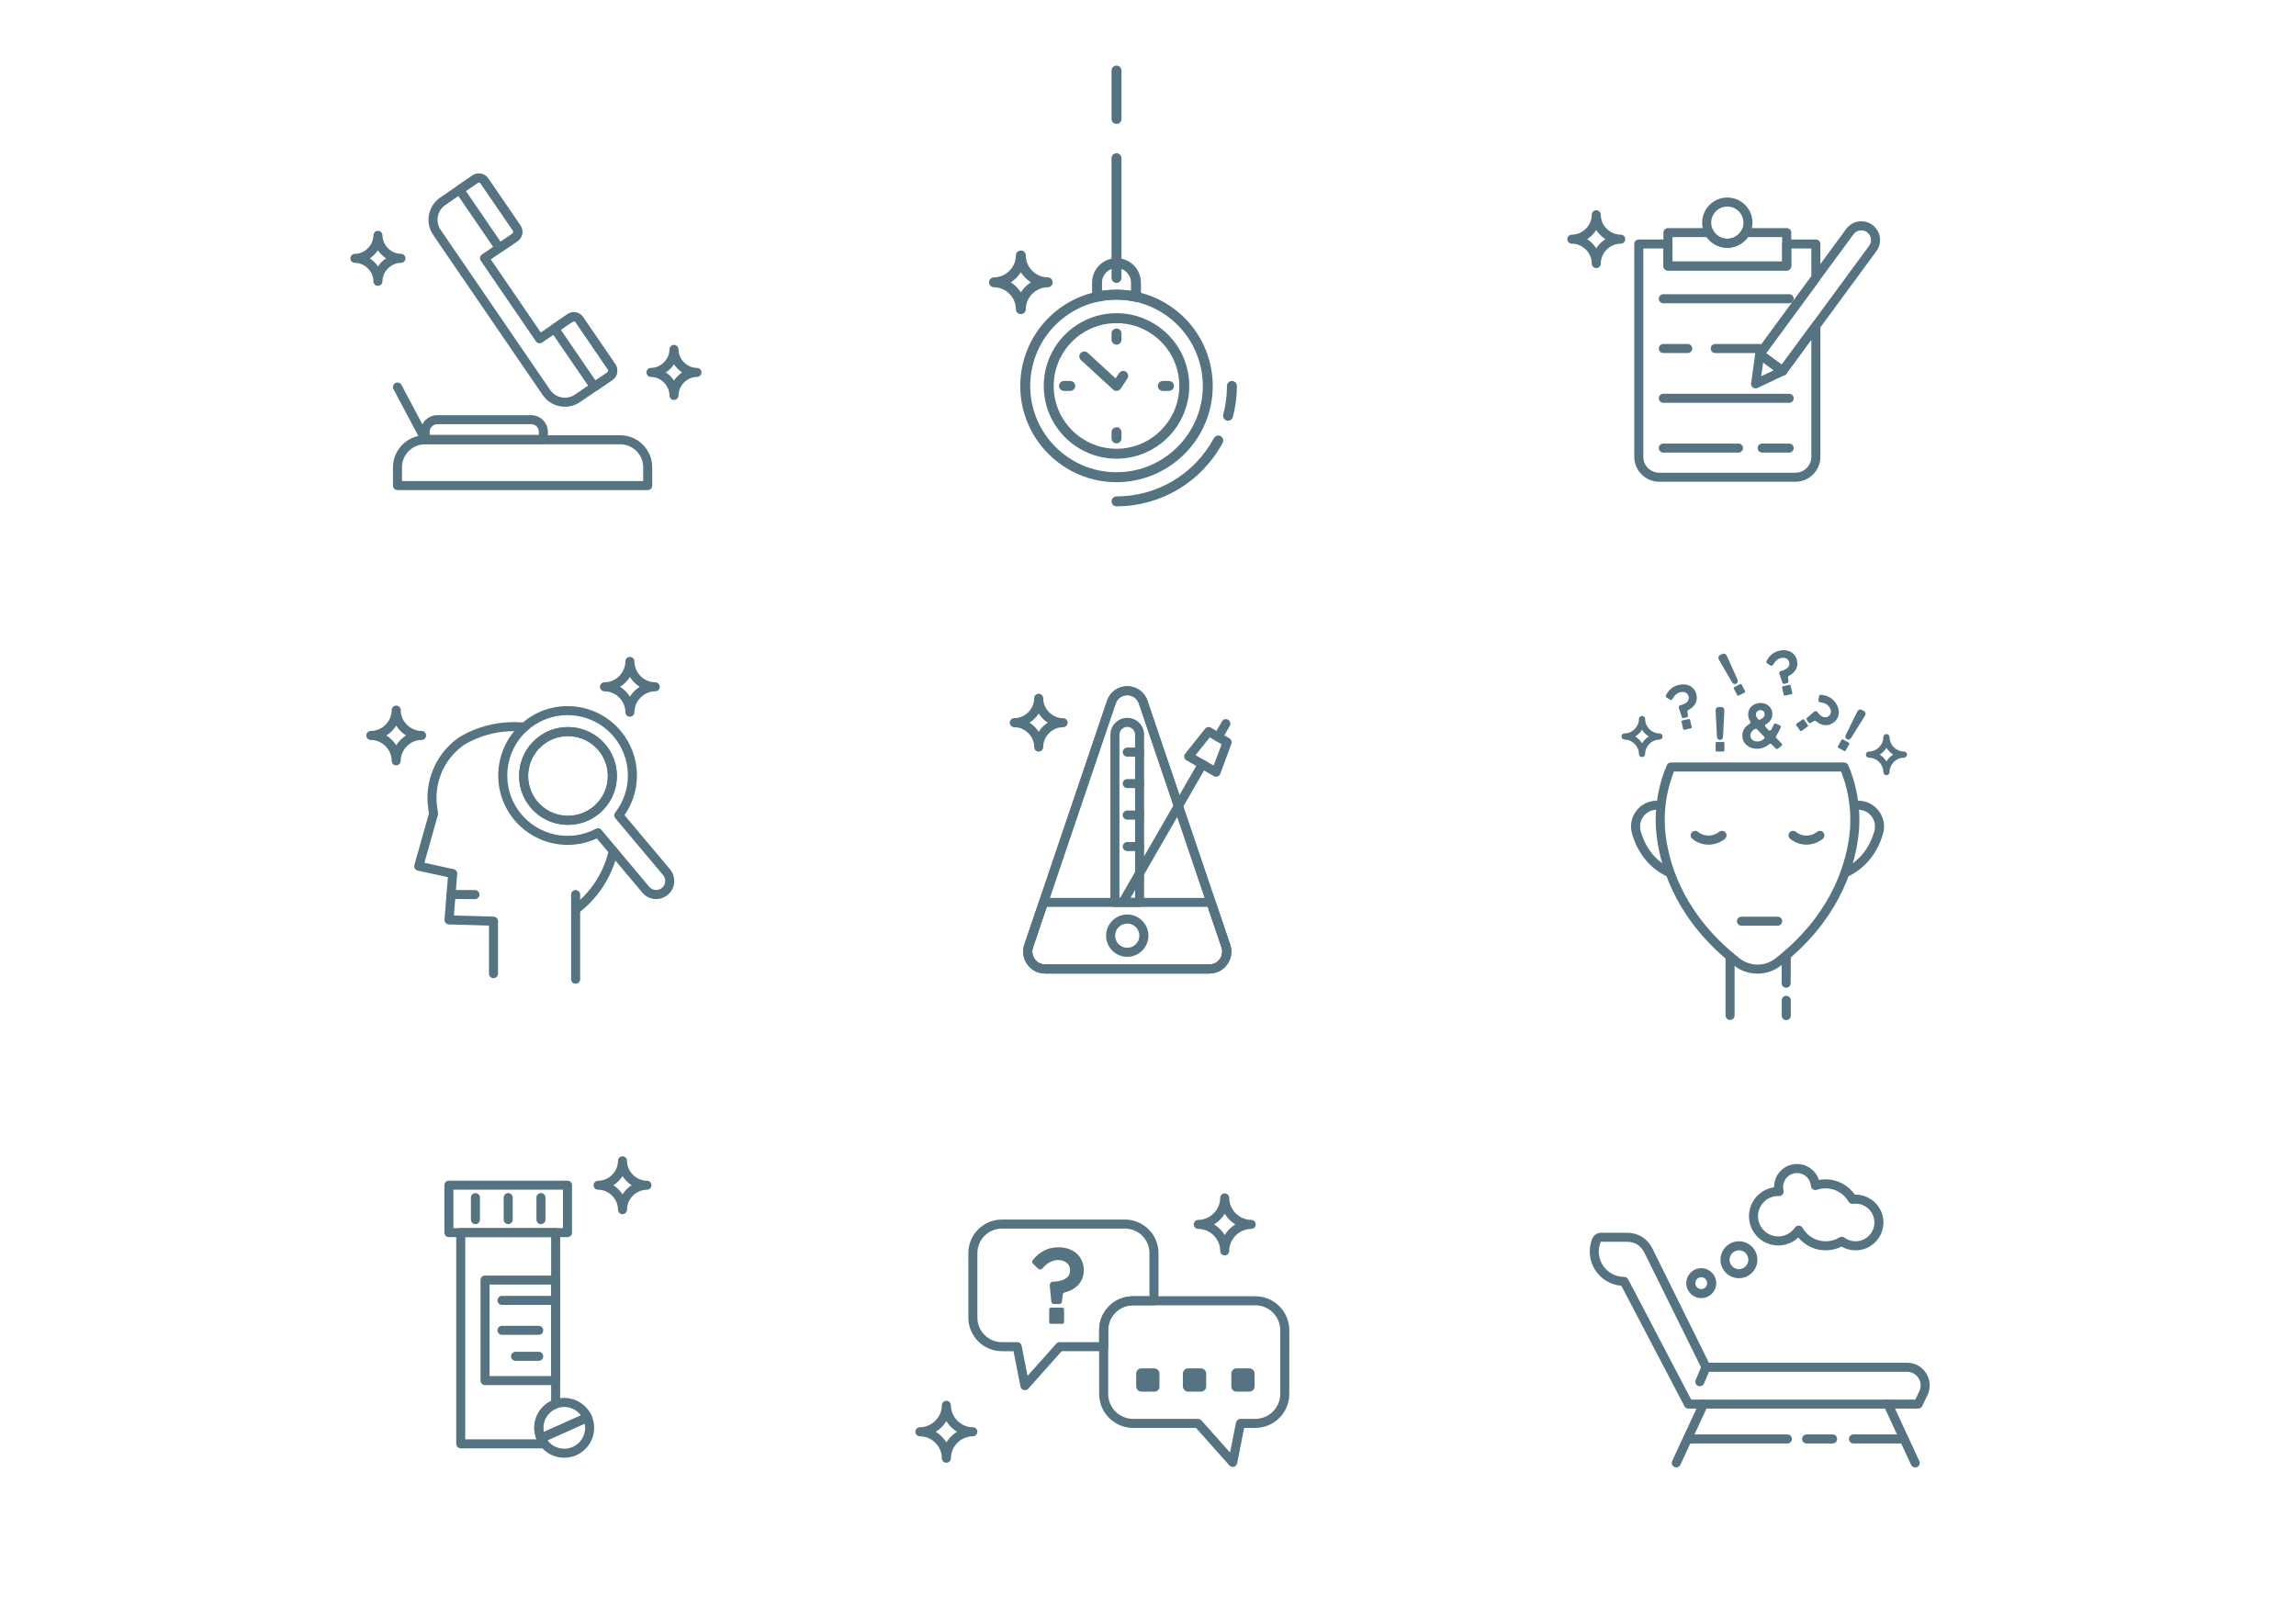 <?xml version="1.0" encoding="utf-8"?>
<!-- Generator: Adobe Illustrator 21.0.0, SVG Export Plug-In . SVG Version: 6.00 Build 0)  -->
<svg version="1.1" xmlns="http://www.w3.org/2000/svg" xmlns:xlink="http://www.w3.org/1999/xlink" x="0px" y="0px" width="1400px"
	 height="980px" viewBox="0 0 1400 980" style="enable-background:new 0 0 1400 980;" xml:space="preserve">
<style type="text/css">
	.st0{fill:#FFFFFF;}
	.st1{fill:#557380;}
</style>
<g id="Layer_2">
	<rect class="st0" width="1400" height="980"/>
</g>
<g id="Layer_1">
	<g>
		<g>
			<path class="st1" d="M300.904,596.516c-1.522,0-2.755-1.234-2.755-2.755V564.429l-24.438-0.68
				c-0.755-0.021-1.469-0.351-1.974-0.914c-0.505-0.562-0.756-1.307-0.696-2.061l2.067-25.848l-18.363-4.006
				c-0.742-0.162-1.385-0.623-1.776-1.275c-0.391-0.651-0.495-1.435-0.289-2.166l8.88-31.44l-0.411-2.737
				c-2.493-16.705,4.383-33.204,17.944-43.06c0.811-0.585,1.381-0.965,1.857-1.236
				c9.433-5.443,20.209-8.43,31.152-8.631c2.632-0.049,5.292,0.063,7.903,0.335
				c1.514,0.157,2.613,1.512,2.456,3.026c-0.157,1.514-1.513,2.613-3.026,2.456
				c-2.388-0.248-4.821-0.35-7.23-0.306c-10.014,0.184-19.873,2.916-28.513,7.901
				c-0.302,0.172-0.745,0.471-1.366,0.919c-11.886,8.638-17.915,23.117-15.726,37.781l0.499,3.321
				c0.058,0.387,0.033,0.782-0.073,1.158l-8.246,29.194l17.854,3.895c1.347,0.294,2.269,1.538,2.159,2.912
				l-2.028,25.353l24.215,0.674c1.491,0.042,2.679,1.262,2.679,2.754v32.011
				C303.66,595.282,302.426,596.516,300.904,596.516z"/>
			<path class="st1" d="M351.038,557.409c-0.829,0-1.649-0.372-2.191-1.082c-0.924-1.209-0.693-2.938,0.516-3.862
				c11.076-8.467,18.854-20.575,21.9-34.093c0.335-1.484,1.809-2.415,3.294-2.082
				c1.484,0.335,2.417,1.809,2.082,3.294c-3.33,14.776-11.828,28.008-23.929,37.259
				C352.21,557.225,351.621,557.409,351.038,557.409z"/>
			<path class="st1" d="M289.605,548.309c-0.005,0-0.01,0-0.016,0l-14.575-0.081c-1.522-0.008-2.748-1.249-2.74-2.771
				c0.009-1.516,1.241-2.74,2.755-2.74c0.005,0,0.01,0,0.016,0l14.575,0.081
				c1.522,0.008,2.748,1.249,2.74,2.771C292.352,547.086,291.12,548.309,289.605,548.309z"/>
			<path class="st1" d="M350.99,599.903c-1.522,0-2.755-1.234-2.755-2.755v-51.594c0-1.522,1.234-2.755,2.755-2.755
				c1.522,0,2.755,1.234,2.755,2.755v51.594C353.746,598.67,352.512,599.903,350.99,599.903z"/>
			<path class="st1" d="M400.116,548.269c-0.324,0-0.649-0.014-0.976-0.042c-2.938-0.256-5.601-1.641-7.497-3.901
				l-27.749-33.032c-5.706,2.658-11.776,3.943-17.787,3.943c-12.624,0.001-25.002-5.664-33.278-16.177
				c-13.77-17.487-11.55-42.815,5.054-57.662c0.391-0.352,0.817-0.72,1.258-1.085
				c8.656-7.153,19.581-10.534,30.767-9.518c11.191,1.016,21.335,6.315,28.563,14.921
				c6.267,7.459,9.785,16.923,9.907,26.648c0.111,8.835-2.567,17.53-7.576,24.727l27.748,33.035
				c1.669,1.986,2.588,4.507,2.588,7.097c0,3.274-1.436,6.357-3.939,8.458
				C405.191,547.367,402.707,548.269,400.116,548.269z M364.608,505.105c0.793,0,1.573,0.342,2.111,0.983
				l29.146,34.694c0.95,1.133,2.283,1.826,3.753,1.954c1.472,0.131,2.905-0.325,4.037-1.276
				c1.253-1.052,1.972-2.596,1.972-4.238c0-1.296-0.461-2.557-1.297-3.552c-0-0-0-0.001-0-0.001
				l-29.142-34.694c-0.836-0.996-0.863-2.441-0.063-3.466c5.098-6.539,7.847-14.734,7.743-23.076
				c-0.106-8.456-3.166-16.685-8.616-23.172c-6.287-7.486-15.109-12.094-24.842-12.978
				c-9.729-0.883-19.23,2.057-26.757,8.277c-0.386,0.319-0.742,0.626-1.088,0.938
				c-14.449,12.919-16.38,34.945-4.406,50.152c11.033,14.015,30.445,18.127,46.157,9.777
				C363.726,505.21,364.169,505.105,364.608,505.105z M346.35,503.011c-8.512,0-16.967-3.614-22.856-10.624
				c-10.572-12.591-8.932-31.436,3.654-42.01c2.655-2.231,5.631-3.962,8.847-5.144
				c11.765-4.347,25.094-0.812,33.164,8.798c7.088,8.441,8.944,20.045,4.843,30.286
				c-1.805,4.517-4.744,8.572-8.497,11.725c-0,0-0,0-0.001,0
				C359.926,500.724,353.12,503.011,346.35,503.011z M346.287,448.905c-2.814,0-5.651,0.488-8.387,1.499
				c-2.619,0.963-5.043,2.373-7.208,4.192c-10.26,8.62-11.597,23.983-2.979,34.247
				c8.619,10.259,23.982,11.595,34.246,2.978l-0.001,0c3.061-2.57,5.455-5.873,6.925-9.552
				c3.345-8.352,1.833-17.813-3.946-24.694C360.235,451.975,353.34,448.905,346.287,448.905z M363.731,493.931h0.004
				H363.731z"/>
			<path class="st1" d="M346.35,503.011c-8.512,0-16.966-3.614-22.856-10.624
				c-10.572-12.591-8.932-31.436,3.654-42.01c2.655-2.231,5.631-3.962,8.847-5.144
				c11.765-4.347,25.094-0.812,33.164,8.798c7.089,8.441,8.944,20.045,4.843,30.286
				c-1.806,4.518-4.745,8.572-8.497,11.725C359.926,500.724,353.119,503.011,346.35,503.011z M346.287,448.905
				c-2.814,0-5.651,0.488-8.387,1.499c-2.619,0.963-5.043,2.373-7.208,4.192
				c-10.26,8.62-11.597,23.983-2.979,34.247c8.619,10.259,23.982,11.595,34.246,2.978
				c3.06-2.57,5.455-5.873,6.925-9.552c0-0.001,0.001-0.001,0.001-0.002c3.344-8.35,1.832-17.811-3.947-24.692
				C360.235,451.975,353.34,448.905,346.287,448.905z"/>
			<g>
				<path class="st1" d="M241.589,466.735c-1.522,0-2.755-1.234-2.755-2.755c0-6.896-5.826-12.723-12.723-12.723
					c-1.522,0-2.755-1.234-2.755-2.755s1.234-2.755,2.755-2.755c6.896,0,12.723-5.826,12.723-12.723
					c0-1.522,1.234-2.755,2.755-2.755c1.522,0,2.755,1.234,2.755,2.755c0,6.896,5.826,12.723,12.723,12.723
					c1.522,0,2.755,1.234,2.755,2.755s-1.234,2.755-2.755,2.755c-6.896,0-12.723,5.826-12.723,12.723
					C244.344,465.501,243.111,466.735,241.589,466.735z M235.599,448.501c2.418,1.512,4.478,3.572,5.99,5.99
					c1.512-2.418,3.572-4.478,5.99-5.99c-2.418-1.512-4.478-3.572-5.99-5.99
					C240.077,444.929,238.017,446.99,235.599,448.501z"/>
			</g>
			<g>
				<path class="st1" d="M384.079,437.069c-1.522,0-2.755-1.234-2.755-2.755c0-6.896-5.826-12.723-12.723-12.723
					c-1.522,0-2.755-1.234-2.755-2.755c0-1.522,1.234-2.755,2.755-2.755c6.896,0,12.723-5.826,12.723-12.723
					c0-1.522,1.234-2.755,2.755-2.755s2.755,1.234,2.755,2.755c0,6.896,5.826,12.723,12.723,12.723
					c1.522,0,2.755,1.234,2.755,2.755c0,1.522-1.234,2.755-2.755,2.755c-6.896,0-12.723,5.826-12.723,12.723
					C386.834,435.835,385.601,437.069,384.079,437.069z M378.089,418.835c2.418,1.512,4.478,3.572,5.99,5.99
					c1.512-2.417,3.572-4.478,5.99-5.99c-2.418-1.512-4.478-3.572-5.99-5.99
					C382.567,415.263,380.507,417.323,378.089,418.835z"/>
			</g>
		</g>
		<g>
			<path class="st1" d="M1089.121,602.374c-0.004,0-0.008,0-0.011,0c-1.522-0.006-2.75-1.245-2.744-2.767l0.066-16.439
				c0.006-1.518,1.239-2.744,2.755-2.744c0.004,0,0.008,0,0.011,0c1.522,0.006,2.75,1.245,2.744,2.767l-0.066,16.439
				C1091.87,601.147,1090.637,602.374,1089.121,602.374z"/>
			<path class="st1" d="M1054.922,621.997c-1.522,0-2.756-1.234-2.756-2.755v-35.949c0-1.522,1.234-2.755,2.756-2.755
				c1.522,0,2.755,1.234,2.755,2.755v35.949C1057.677,620.763,1056.443,621.997,1054.922,621.997z"/>
			<path class="st1" d="M1071.665,593.763c-5.073,0-10.146-1.664-14.379-4.992
				c-33.817-26.584-44.235-57.095-47.02-78.01c-1.815-13.631-0.156-27.799,4.798-40.973
				c0.362-0.963,0.771-1.961,1.286-3.143c0.438-1.005,1.43-1.655,2.526-1.655h105.578
				c1.096,0,2.087,0.649,2.526,1.654c0.511,1.171,0.917,2.163,1.277,3.12c0.005,0.012,0.009,0.024,0.014,0.036
				c4.95,13.163,6.608,27.323,4.795,40.948c-2.783,20.918-13.199,51.434-47.022,78.022
				C1081.812,592.099,1076.738,593.763,1071.665,593.763z M1020.703,470.502c-0.174,0.426-0.332,0.831-0.481,1.227
				c-4.635,12.326-6.189,25.572-4.494,38.306c2.65,19.901,12.602,48.965,44.964,74.404
				c6.46,5.079,15.485,5.079,21.946-0c32.367-25.444,42.317-54.512,44.965-74.416
				c1.693-12.722,0.142-25.952-4.484-38.263c-0.005-0.011-0.009-0.023-0.012-0.031
				c-0.149-0.396-0.307-0.8-0.48-1.226H1020.703z"/>
			<g>
				<path class="st1" d="M1041.822,515.095c-3.492,0-6.984-1.165-9.898-3.496c-1.188-0.951-1.381-2.684-0.43-3.873
					c0.951-1.189,2.685-1.381,3.873-0.43c3.801,3.041,9.11,3.041,12.911,0c1.188-0.95,2.922-0.758,3.873,0.43
					c0.951,1.188,0.758,2.922-0.43,3.873C1048.805,513.929,1045.314,515.095,1041.822,515.095z"/>
				<path class="st1" d="M1101.509,515.095c-3.492,0-6.984-1.165-9.898-3.496c-1.188-0.951-1.381-2.684-0.43-3.873
					c0.951-1.189,2.685-1.381,3.873-0.43c3.801,3.041,9.11,3.041,12.911,0c1.188-0.95,2.922-0.758,3.873,0.43
					c0.95,1.188,0.758,2.922-0.43,3.873C1108.493,513.929,1105.002,515.095,1101.509,515.095z"/>
			</g>
			<path class="st1" d="M1083.93,564.531h-22.076c-1.522,0-2.756-1.234-2.756-2.755s1.234-2.755,2.756-2.755h22.076
				c1.522,0,2.756,1.234,2.756,2.755S1085.452,564.531,1083.93,564.531z"/>
			<g>
				<path class="st1" d="M1018.124,535.018c-0.39,0-0.786-0.083-1.163-0.259
					c-10.759-5.016-18.302-14.131-21.814-26.359c-1.382-4.812-0.45-9.861,2.556-13.852
					c2.994-3.975,7.566-6.254,12.544-6.255l2.339-0c1.522-0,2.755,1.233,2.756,2.755
					c0,1.522-1.233,2.755-2.755,2.756l-2.339,0c-3.232,0-6.199,1.48-8.142,4.059
					c-1.956,2.596-2.561,5.883-1.661,9.016c3.102,10.801,9.443,18.501,18.846,22.885
					c1.379,0.643,1.976,2.283,1.333,3.662C1020.156,534.428,1019.162,535.018,1018.124,535.018z"/>
				<path class="st1" d="M1125.207,535.019c-1.038,0-2.031-0.589-2.499-1.592c-0.643-1.379-0.046-3.019,1.333-3.662
					c9.404-4.384,15.744-12.084,18.846-22.885c0.9-3.133,0.295-6.419-1.661-9.016
					c-1.943-2.579-4.911-4.059-8.143-4.059h-2.339c-1.522,0-2.756-1.234-2.756-2.755s1.234-2.755,2.756-2.755h2.339
					c4.978,0,9.55,2.28,12.544,6.255c3.006,3.991,3.938,9.04,2.556,13.852
					c-3.512,12.227-11.055,21.342-21.814,26.359C1125.993,534.936,1125.597,535.019,1125.207,535.019z"/>
			</g>
			<g>
				<path class="st1" d="M1023.823,417.63c-3.645,0.806-6.193,2.844-8.019,6.413l0,0
					c-0.243,0.476-0.079,1.059,0.378,1.338l2.165,1.321c0.5,0.305,1.153,0.128,1.432-0.387l0-0
					c1.31-2.426,2.842-3.718,4.965-4.188c2.46-0.544,4.433,0.532,4.907,2.679c0.738,3.337-2.887,4.752-5.114,5.299
					l-0.398,0.098l-0.357,0.559c-0.164,0.256-0.204,0.572-0.112,0.862l1.78,5.555
					c0.161,0.503,0.679,0.8,1.194,0.686l1.785-0.395c0.515-0.114,0.859-0.602,0.793-1.126l-0.295-2.342
					c-0.054-0.426,0.164-0.844,0.548-1.035c3.982-1.984,5.819-5.386,4.948-9.328
					C1033.388,418.95,1029.028,416.478,1023.823,417.63z"/>
				<path class="st1" d="M1027.054,445.045l3.999-0.884c0.336-0.074,0.548-0.407,0.474-0.743l-0.985-4.455
					c-0.074-0.336-0.407-0.548-0.743-0.474l-4,0.884c-0.336,0.074-0.548,0.407-0.474,0.743l0.985,4.455
					C1026.385,444.907,1026.717,445.12,1027.054,445.045z"/>
			</g>
			<g>
				<path class="st1" d="M1085.146,396.78c-3.645,0.806-6.193,2.844-8.019,6.413l0,0
					c-0.243,0.476-0.079,1.059,0.378,1.338l2.165,1.321c0.5,0.305,1.153,0.128,1.432-0.387l0-0
					c1.31-2.427,2.842-3.718,4.965-4.188c2.461-0.544,4.433,0.532,4.907,2.679c0.738,3.337-2.887,4.752-5.114,5.299
					l-0.398,0.098l-0.357,0.559c-0.164,0.256-0.204,0.572-0.112,0.862l1.78,5.555
					c0.161,0.503,0.679,0.8,1.194,0.686l1.785-0.395c0.515-0.114,0.859-0.602,0.793-1.126l-0.295-2.342
					c-0.054-0.426,0.164-0.844,0.548-1.035c3.982-1.984,5.819-5.386,4.948-9.328
					C1094.711,398.1,1090.351,395.629,1085.146,396.78z"/>
				<path class="st1" d="M1088.377,424.195l3.999-0.884c0.336-0.074,0.548-0.407,0.474-0.743l-0.985-4.455
					c-0.074-0.336-0.407-0.548-0.743-0.474l-3.999,0.884c-0.336,0.074-0.548,0.407-0.474,0.743l0.985,4.455
					C1087.708,424.058,1088.041,424.27,1088.377,424.195z"/>
			</g>
			<g>
				<path class="st1" d="M1119.277,428.627c-2.156-3.048-5.022-4.607-9.019-4.907l0,0
					c-0.533-0.04-1.007,0.338-1.087,0.867l-0.379,2.508c-0.087,0.579,0.329,1.113,0.911,1.17l0,0
					c2.745,0.267,4.529,1.179,5.785,2.954c1.455,2.057,1.227,4.293-0.568,5.562
					c-2.79,1.974-5.5-0.82-6.867-2.66l-0.244-0.329l-0.653-0.112c-0.3-0.051-0.607,0.033-0.838,0.231
					l-4.432,3.793c-0.401,0.343-0.475,0.936-0.17,1.367l1.056,1.493c0.305,0.431,0.888,0.559,1.345,0.295
					l2.044-1.179c0.372-0.214,0.841-0.176,1.166,0.104c3.372,2.903,7.221,3.277,10.516,0.947
					C1121.766,437.956,1122.355,432.979,1119.277,428.627z"/>
				<path class="st1" d="M1095.256,442.229l2.365,3.344c0.199,0.281,0.588,0.348,0.869,0.149l3.725-2.634
					c0.281-0.199,0.348-0.588,0.149-0.869l-2.365-3.344c-0.199-0.281-0.588-0.348-0.869-0.149l-3.725,2.634
					C1095.124,441.559,1095.057,441.948,1095.256,442.229z"/>
			</g>
			<g>
				<path class="st1" d="M1050.595,449.47l0.816-15.138c0.002-0.033,0.003-0.065,0.003-0.098l0.001-1.237
					c0.001-1.014-0.821-1.835-1.835-1.835h-1.601c-1.013,0-1.835,0.821-1.835,1.835v1.231l0.786,15.238
					c0.05,0.975,0.856,1.74,1.832,1.74l0,0C1049.738,451.206,1050.542,450.444,1050.595,449.47z"/>
				<path class="st1" d="M1046.732,458.306h4.096c0.344,0,0.623-0.279,0.623-0.623V453.12
					c0-0.344-0.279-0.623-0.623-0.623h-4.096c-0.344,0-0.623,0.279-0.623,0.623v4.562
					C1046.108,458.027,1046.387,458.306,1046.732,458.306z"/>
			</g>
			<g>
				<path class="st1" d="M1128.603,450.164l8.066-12.836c0.017-0.028,0.034-0.056,0.05-0.084l0.601-1.081
					c0.493-0.886,0.174-2.003-0.712-2.495l-1.399-0.778c-0.886-0.492-2.003-0.173-2.495,0.713l-0.598,1.076
					l-6.714,13.702c-0.43,0.877-0.097,1.937,0.756,2.411l0,0C1127.011,451.265,1128.085,450.99,1128.603,450.164z"/>
				<path class="st1" d="M1120.935,456.011l3.581,1.99c0.301,0.167,0.68,0.059,0.848-0.242l2.216-3.988
					c0.167-0.301,0.059-0.68-0.242-0.848l-3.581-1.99c-0.301-0.167-0.68-0.059-0.848,0.242l-2.216,3.988
					C1120.526,455.465,1120.634,455.844,1120.935,456.011z"/>
			</g>
			<g>
				<path class="st1" d="M1059.515,414.587l-6.219-13.826c-0.013-0.03-0.028-0.059-0.043-0.088l-0.567-1.099
					c-0.465-0.901-1.571-1.254-2.472-0.789l-1.423,0.734c-0.9,0.465-1.253,1.571-0.789,2.472l0.565,1.094
					l7.689,13.18c0.492,0.844,1.558,1.154,2.426,0.706l0,0C1059.55,416.522,1059.915,415.476,1059.515,414.587z"/>
				<path class="st1" d="M1060.136,424.21l3.64-1.879c0.306-0.158,0.426-0.534,0.268-0.84l-2.093-4.054
					c-0.158-0.306-0.534-0.426-0.84-0.268l-3.64,1.879c-0.306,0.158-0.426,0.534-0.268,0.84l2.093,4.054
					C1059.454,424.248,1059.83,424.368,1060.136,424.21z"/>
			</g>
			<path class="st1" d="M1083.144,450.108c-0.334-0.342-0.386-0.867-0.126-1.267c0.888-1.365,1.771-3.004,2.758-5.106
				l0,0c0.241-0.513,0.018-1.125-0.497-1.363l-2.33-1.076c-0.522-0.241-1.139-0.004-1.367,0.523l-0,0
				c-0.495,1.149-1.012,2.213-1.546,3.185c-0.332,0.604-1.147,0.722-1.629,0.231l-1.869-1.903
				c-0.466-0.474-0.359-1.26,0.215-1.596c2.629-1.538,3.958-3.658,3.958-6.325c0-3.833-3.06-6.723-7.118-6.723
				c-4.436,0-7.655,2.948-7.655,7.01c0,1.646,0.479,2.988,1.28,4.264c0.301,0.48,0.149,1.121-0.34,1.408
				c-3.65,2.143-4.489,4.995-4.489,7.164c0,4.685,3.747,8.086,8.91,8.086c2.774,0,5.242-0.93,7.498-2.833
				c0.41-0.346,1.017-0.321,1.392,0.064l2.534,2.603c0.361,0.371,0.943,0.413,1.354,0.098l2.152-1.649
				c0.486-0.373,0.537-1.087,0.11-1.525L1083.144,450.108z M1073.486,433.062c1.488,0,2.527,1.025,2.527,2.492
				c0,0.906-0.322,2.179-2.816,3.317c-0.42,0.192-0.918,0.062-1.21-0.296c-1.065-1.307-1.28-2.03-1.28-2.877
				C1070.707,434.146,1071.85,433.062,1073.486,433.062z M1071.337,444.744l4.274,4.411
				c0.428,0.442,0.366,1.156-0.122,1.532c-1.292,0.998-2.606,1.487-3.976,1.487c-2.481,0-4.213-1.541-4.213-3.747
				c0-1.562,0.994-2.91,2.832-3.881C1070.531,444.335,1071.024,444.42,1071.337,444.744z"/>
			<g>
				<path class="st1" d="M1001.232,461.682c-1.046,0-1.894-0.848-1.894-1.894c0-4.741-4.006-8.747-8.747-8.747
					c-1.046,0-1.894-0.848-1.894-1.894s0.848-1.894,1.894-1.894c4.742,0,8.747-4.006,8.747-8.747
					c0-1.046,0.848-1.894,1.894-1.894c1.046,0,1.894,0.848,1.894,1.894c0,4.742,4.006,8.747,8.747,8.747
					c1.046,0,1.894,0.848,1.894,1.894s-0.848,1.894-1.894,1.894c-4.742,0-8.747,4.006-8.747,8.747
					C1003.126,460.833,1002.278,461.682,1001.232,461.682z M997.114,449.146c1.663,1.04,3.078,2.455,4.118,4.118
					c1.04-1.663,2.455-3.079,4.118-4.118c-1.663-1.04-3.078-2.455-4.118-4.118
					C1000.192,446.69,998.777,448.106,997.114,449.146z"/>
			</g>
			<g>
				<path class="st1" d="M1150.275,472.72c-1.046,0-1.894-0.848-1.894-1.894c0-4.742-4.006-8.747-8.747-8.747
					c-1.046,0-1.894-0.848-1.894-1.894s0.848-1.894,1.894-1.894c4.742,0,8.747-4.006,8.747-8.747
					c0-1.046,0.848-1.894,1.894-1.894c1.046,0,1.894,0.848,1.894,1.894c0,4.741,4.006,8.747,8.747,8.747
					c1.046,0,1.894,0.848,1.894,1.894s-0.848,1.894-1.894,1.894c-4.742,0-8.747,4.006-8.747,8.747
					C1152.17,471.871,1151.321,472.72,1150.275,472.72z M1146.157,460.184c1.663,1.04,3.078,2.455,4.118,4.118
					c1.04-1.663,2.455-3.079,4.118-4.118c-1.663-1.04-3.078-2.455-4.118-4.118
					C1149.236,457.728,1147.82,459.144,1146.157,460.184z"/>
			</g>
			<path class="st1" d="M1089.191,622.1c-1.522,0-2.755-1.234-2.755-2.755v-9.332c0-1.522,1.234-2.755,2.755-2.755
				c1.522,0,2.756,1.234,2.756,2.755v9.332C1091.947,620.866,1090.713,622.1,1089.191,622.1z"/>
		</g>
		<g>
			<g>
				<path class="st1" d="M746.775,765.57c-1.522,0-2.755-1.234-2.755-2.755c0-7.256-6.131-13.387-13.387-13.387
					c-1.522,0-2.755-1.234-2.755-2.755s1.234-2.755,2.755-2.755c7.256,0,13.387-6.131,13.387-13.387
					c0-1.522,1.234-2.755,2.755-2.755s2.755,1.234,2.755,2.755c0,7.256,6.13,13.387,13.387,13.387
					c1.522,0,2.755,1.234,2.755,2.755s-1.234,2.755-2.755,2.755c-7.256,0-13.387,6.131-13.387,13.387
					C749.53,764.336,748.297,765.57,746.775,765.57z M740.304,746.672c2.63,1.609,4.862,3.84,6.471,6.471
					c1.609-2.631,3.84-4.862,6.471-6.471c-2.63-1.609-4.862-3.84-6.471-6.471
					C745.166,742.832,742.934,745.063,740.304,746.672z"/>
			</g>
			<g>
				<path class="st1" d="M577.062,892.04c-1.522,0-2.755-1.234-2.755-2.755c0-7.256-6.131-13.387-13.387-13.387
					c-1.522,0-2.755-1.234-2.755-2.755s1.234-2.755,2.755-2.755c7.257,0,13.387-6.131,13.387-13.387
					c0-1.522,1.234-2.755,2.755-2.755c1.522,0,2.755,1.234,2.755,2.755c0,7.256,6.131,13.387,13.387,13.387
					c1.522,0,2.755,1.234,2.755,2.755s-1.234,2.755-2.755,2.755c-7.256,0-13.387,6.131-13.387,13.387
					C579.817,890.807,578.583,892.04,577.062,892.04z M570.591,873.142c2.63,1.609,4.862,3.84,6.471,6.471
					c1.609-2.631,3.84-4.862,6.471-6.471c-2.63-1.609-4.862-3.84-6.471-6.471
					C575.453,869.302,573.221,871.533,570.591,873.142z"/>
			</g>
			<path class="st1" d="M751.668,894.553c-0.775,0-1.528-0.328-2.058-0.923l-20.262-22.762
				c-0.05-0.056-0.121-0.088-0.196-0.088h-38.211c-11.448,0-20.728-9.28-20.728-20.728v-38.824
				c0-11.45,9.282-20.731,20.731-20.731h74.482c11.448,0,20.728,9.28,20.728,20.728v38.827
				c0,11.448-9.28,20.728-20.728,20.728h-6.588c-0.125,0-0.233,0.088-0.257,0.211l-4.177,21.169
				c-0.134,0.681-0.451,1.337-0.992,1.772C752.882,894.359,752.267,894.553,751.668,894.553z M690.942,796.009
				c-8.404,0-15.217,6.813-15.217,15.217v38.827c0,8.404,6.813,15.217,15.217,15.217h39.447
				c0.861,0,1.681,0.368,2.254,1.011l17.045,19.148c0.144,0.162,0.411,0.089,0.453-0.123l3.474-17.603
				c0.279-1.414,1.519-2.433,2.96-2.433h8.853c8.404,0,15.217-6.813,15.217-15.217v-38.824
				c0-8.406-6.814-15.22-15.22-15.22H690.942z"/>
			<path class="st1" d="M624.946,847.773c-0.242,0-0.485-0.032-0.725-0.097c-1.009-0.276-1.776-1.099-1.978-2.125
				l-4.25-21.55h-7.065c-11.287,0-20.469-9.181-20.469-20.466v-39.347c0-11.285,9.182-20.466,20.469-20.466h75.006
				c11.285,0,20.466,9.181,20.466,20.466v29.066c0,1.522-1.234,2.755-2.755,2.755h-12.964
				c-8.246,0-14.955,6.71-14.955,14.958v10.278c0,1.522-1.234,2.755-2.755,2.755h-25.622L627.004,846.85
				C626.473,847.446,625.721,847.773,624.946,847.773z M610.927,749.233c-8.248,0-14.958,6.709-14.958,14.955v39.347
				c0,8.246,6.71,14.955,14.958,14.955h9.33c1.316,0,2.449,0.931,2.703,2.222l3.615,18.331l17.477-19.63
				c0.523-0.587,1.272-0.923,2.058-0.923h24.103v-7.522c0-11.287,9.181-20.469,20.466-20.469h10.209v-26.311
				c0-8.246-6.709-14.955-14.955-14.955H610.927z"/>
			<g>
				<path class="st1" d="M645.43,760.635c-6.343,0.012-11.314,2.467-15.642,7.727l0,0
					c-0.578,0.702-0.516,1.73,0.14,2.358l3.113,2.98c0.719,0.688,1.867,0.633,2.517-0.121l0-0
					c3.057-3.551,6.069-5.137,9.765-5.144c4.282-0.008,7.163,2.497,7.17,6.232
					c0.011,5.808-6.521,6.838-10.415,6.934l-0.696,0.018l-0.795,0.798c-0.365,0.366-0.547,0.875-0.499,1.389
					l0.932,9.868c0.084,0.893,0.835,1.575,1.732,1.573l3.107-0.006c0.897-0.002,1.645-0.686,1.726-1.58
					l0.362-3.994c0.066-0.726,0.579-1.341,1.286-1.519c7.332-1.843,11.618-6.823,11.606-13.681
					C660.825,766.306,654.488,760.618,645.43,760.635z"/>
				<path class="st1" d="M640.817,807.313l6.96-0.013c0.585-0.001,1.058-0.476,1.057-1.061l-0.014-7.752
					c-0.001-0.585-0.476-1.058-1.061-1.057l-6.96,0.013c-0.585,0.001-1.058,0.476-1.057,1.061l0.014,7.752
					C639.757,806.841,640.232,807.314,640.817,807.313z"/>
			</g>
			<path class="st1" d="M706.978,845.731c0,1.619-1.312,2.931-2.931,2.931h-8.063c-1.764,0-3.193-1.43-3.193-3.193
				v-7.801c0-1.764,1.43-3.193,3.193-3.193h7.801c1.764,0,3.193,1.43,3.193,3.193V845.731"/>
			<path class="st1" d="M732.275,848.662h-7.798c-1.764,0-3.195-1.43-3.195-3.195v-7.798
				c0-1.764,1.43-3.195,3.195-3.195h7.798c1.764,0,3.195,1.43,3.195,3.195v7.798
				C735.47,847.231,734.04,848.662,732.275,848.662z"/>
			<path class="st1" d="M761.8,848.662h-7.798c-1.764,0-3.195-1.43-3.195-3.195v-7.798
				c0-1.764,1.43-3.195,3.195-3.195h7.798c1.764,0,3.195,1.43,3.195,3.195v7.798
				C764.995,847.231,763.564,848.662,761.8,848.662z"/>
		</g>
		<g>
			<g>
				<path class="st1" d="M1169.616,859.015h-140.078c-1.025,0-1.965-0.569-2.441-1.477l-38.465-73.431
					c-6.31-0.512-12.075-3.848-15.66-9.144c-3.906-5.769-4.693-13.075-2.106-19.544
					c0.888-2.221,3.008-3.656,5.4-3.656h16.03c6.483,0,12.296,3.61,15.17,9.422l34.544,69.854h120.817
					c4.773,0,9.14,2.411,11.684,6.45c2.544,4.039,2.831,9.02,0.769,13.324l-3.179,6.637
					C1171.643,858.406,1170.677,859.015,1169.616,859.015z M1031.205,853.504h136.676l2.429-5.072
					c1.239-2.587,1.066-5.58-0.463-8.007c-1.528-2.427-4.153-3.876-7.021-3.876h-122.528
					c-1.048,0-2.005-0.595-2.47-1.534l-35.302-71.388c-1.938-3.919-5.858-6.354-10.23-6.354h-16.03
					c-0.126,0-0.237,0.075-0.284,0.192c-1.936,4.84-1.37,10.091,1.552,14.408c2.922,4.316,7.588,6.792,12.8,6.792
					c1.025,0,1.965,0.569,2.441,1.477L1031.205,853.504z"/>
				<path class="st1" d="M1022.12,894.882c-0.389,0-0.782-0.082-1.158-0.257c-1.381-0.64-1.98-2.278-1.34-3.659
					l16.639-35.866c0.64-1.381,2.279-1.981,3.659-1.34c1.381,0.64,1.98,2.278,1.34,3.659l-16.639,35.866
					C1024.155,894.29,1023.159,894.882,1022.12,894.882z"/>
				<path class="st1" d="M1167.807,894.882c-1.04,0-2.035-0.591-2.501-1.596l-16.639-35.866
					c-0.64-1.381-0.041-3.019,1.34-3.659c1.38-0.641,3.019-0.041,3.659,1.34l16.639,35.866
					c0.64,1.381,0.041,3.019-1.34,3.659C1168.59,894.799,1168.195,894.882,1167.807,894.882z"/>
				<path class="st1" d="M1159.559,880.276h-29.385c-1.522,0-2.756-1.234-2.756-2.755s1.234-2.755,2.756-2.755h29.385
					c1.522,0,2.755,1.234,2.755,2.755S1161.08,880.276,1159.559,880.276z"/>
				<path class="st1" d="M1117.429,880.276h-15.844c-1.522,0-2.755-1.234-2.755-2.755s1.234-2.755,2.755-2.755h15.844
					c1.522,0,2.756,1.234,2.756,2.755S1118.951,880.276,1117.429,880.276z"/>
				<path class="st1" d="M1089.875,880.276h-60.728c-1.522,0-2.755-1.234-2.755-2.755s1.234-2.755,2.755-2.755h60.728
					c1.522,0,2.756,1.234,2.756,2.755S1091.397,880.276,1089.875,880.276z"/>
			</g>
			<path class="st1" d="M1131.442,762.494c-3.037,0-5.957-0.791-8.542-2.302c-3.004,1.511-6.332,2.302-9.724,2.302
				c-6.482,0-12.581-2.926-16.659-7.826c-3.276,3.086-7.634,4.853-12.227,4.853c-9.835,0-17.836-8.001-17.836-17.836
				c0-8.972,6.659-16.418,15.294-17.655c-0.001-0.062-0.001-0.124-0.001-0.186c0-7.726,6.286-14.013,14.012-14.013
				c6.166,0,11.511,4.077,13.338,9.732c1.341-0.257,2.704-0.387,4.079-0.387c7.12,0,13.795,3.542,17.817,9.352
				c0.15-0.004,0.3-0.006,0.449-0.006c9.366,0,16.986,7.62,16.986,16.986
				C1148.428,754.874,1140.808,762.494,1131.442,762.494z M1123.018,754.221c0.575,0,1.149,0.18,1.633,0.536
				c1.98,1.456,4.327,2.226,6.791,2.226c6.327,0,11.475-5.147,11.475-11.475c0-6.327-5.148-11.475-11.475-11.475
				c-0.488,0-1.001,0.035-1.524,0.104c-1.108,0.147-2.191-0.389-2.748-1.355c-2.881-4.994-8.243-8.095-13.994-8.095
				c-1.806,0-3.587,0.3-5.293,0.892c-0.807,0.281-1.699,0.17-2.414-0.299c-0.715-0.469-1.172-1.243-1.236-2.095
				c-0.335-4.399-4.057-7.844-8.473-7.844c-4.688,0-8.501,3.814-8.501,8.502c0,0.709,0.088,1.415,0.261,2.099
				c0.213,0.842,0.017,1.735-0.529,2.41c-0.547,0.675-1.389,1.054-2.247,1.02c-0.15-0.006-0.301-0.012-0.453-0.012
				c-6.796,0-12.325,5.529-12.325,12.325s5.529,12.325,12.325,12.325c4.073,0,7.88-2.012,10.183-5.382
				c0.536-0.784,1.434-1.243,2.387-1.198c0.949,0.039,1.811,0.563,2.281,1.388
				c2.872,5.037,8.25,8.166,14.035,8.166c2.974,0,5.881-0.815,8.405-2.358
				C1122.024,754.355,1122.522,754.221,1123.018,754.221z"/>
			<path class="st1" d="M1060.328,779.486c-6.204,0-11.251-5.047-11.251-11.251c0-6.204,5.047-11.252,11.251-11.252
				c6.204,0,11.251,5.047,11.251,11.252C1071.579,774.439,1066.532,779.486,1060.328,779.486z M1060.328,762.494
				c-3.165,0-5.74,2.575-5.74,5.741c0,3.165,2.575,5.74,5.74,5.74c3.165,0,5.74-2.575,5.74-5.74
				C1066.068,765.069,1063.493,762.494,1060.328,762.494z"/>
			<path class="st1" d="M1037.35,791.635c-5.033,0-9.127-4.094-9.127-9.127s4.095-9.127,9.127-9.127
				c5.033,0,9.127,4.094,9.127,9.127S1042.383,791.635,1037.35,791.635z M1037.35,778.891
				c-1.994,0-3.617,1.622-3.617,3.616s1.622,3.616,3.617,3.616c1.994,0,3.616-1.622,3.616-3.616
				S1039.344,778.891,1037.35,778.891z"/>
			<path class="st1" d="M1036.488,845.366c-0.358,0-0.722-0.07-1.072-0.218c-1.402-0.593-2.057-2.21-1.464-3.611
				l3.789-8.955c0.593-1.401,2.209-2.056,3.611-1.464c1.402,0.593,2.057,2.21,1.464,3.611l-3.789,8.955
				C1038.582,844.735,1037.561,845.366,1036.488,845.366z"/>
		</g>
		<g>
			<g>
				<path class="st1" d="M633.346,458.355c-1.522,0-2.755-1.234-2.755-2.755c0-6.578-5.558-12.136-12.136-12.136
					c-1.522,0-2.755-1.234-2.755-2.755c0-1.522,1.234-2.755,2.755-2.755c6.578,0,12.136-5.558,12.136-12.136
					c0-1.522,1.234-2.755,2.755-2.755c1.522,0,2.755,1.234,2.755,2.755c0,6.578,5.558,12.136,12.136,12.136
					c1.522,0,2.755,1.234,2.755,2.755c0,1.522-1.234,2.755-2.755,2.755c-6.578,0-12.136,5.558-12.136,12.136
					C636.101,457.122,634.867,458.355,633.346,458.355z M627.778,440.708c2.233,1.425,4.143,3.335,5.568,5.568
					c1.425-2.233,3.335-4.143,5.568-5.568c-2.233-1.425-4.143-3.335-5.568-5.568
					C631.921,437.373,630.011,439.283,627.778,440.708z"/>
			</g>
			<path class="st1" d="M737.407,593.675H637.3c-4.362,0-8.322-2.033-10.864-5.579
				c-2.542-3.546-3.197-7.948-1.796-12.08l50.404-148.72c1.817-5.362,6.649-8.826,12.311-8.826
				c5.661,0,10.493,3.465,12.31,8.826l50.404,148.721c1.4,4.131,0.745,8.534-1.796,12.08
				C745.729,591.642,741.769,593.675,737.407,593.675z M687.353,423.98c-2.595,0-5.821,1.336-7.091,5.084
				l-50.404,148.72c-0.823,2.429-0.438,5.016,1.056,7.1c1.494,2.084,3.821,3.279,6.386,3.279h100.107
				c2.564,0,4.892-1.195,6.386-3.279c1.494-2.084,1.879-4.672,1.056-7.1l-50.403-148.721
				C693.174,425.316,689.948,423.98,687.353,423.98z"/>
			<path class="st1" d="M737.407,593.675H637.3c-4.362,0-8.322-2.033-10.864-5.579
				c-2.542-3.546-3.197-7.948-1.796-12.08l50.404-148.72c1.817-5.362,6.649-8.826,12.311-8.826
				c5.661,0,10.493,3.465,12.31,8.826l50.404,148.721c1.4,4.131,0.745,8.534-1.796,12.08
				C745.729,591.642,741.769,593.675,737.407,593.675z M687.353,423.98c-2.595,0-5.821,1.336-7.091,5.084
				l-50.404,148.72c-0.823,2.429-0.438,5.016,1.056,7.1c1.494,2.084,3.821,3.279,6.386,3.279h100.107
				c2.564,0,4.892-1.195,6.386-3.279c1.494-2.084,1.879-4.672,1.056-7.1l-50.403-148.721
				C693.174,425.316,689.948,423.98,687.353,423.98z"/>
			<path class="st1" d="M737.407,593.675H637.3c-4.362,0-8.322-2.033-10.864-5.579
				c-2.542-3.546-3.197-7.948-1.796-12.08l9.012-26.589c0.379-1.119,1.429-1.871,2.61-1.871h102.186
				c1.181,0,2.231,0.752,2.61,1.871l9.011,26.59c1.4,4.131,0.745,8.534-1.796,12.08
				C745.729,591.642,741.769,593.675,737.407,593.675z M638.236,553.066l-8.378,24.719
				c-0.823,2.428-0.438,5.016,1.056,7.1c1.494,2.084,3.821,3.279,6.386,3.279h100.107
				c2.564,0,4.892-1.195,6.386-3.279c1.494-2.084,1.879-4.672,1.056-7.1l-8.377-24.719H638.236z"/>
			<path class="st1" d="M694.871,553.066H679.835c-1.522,0-2.755-1.234-2.755-2.755V448.045
				c0-5.665,4.609-10.274,10.274-10.274s10.274,4.609,10.274,10.274v102.266
				C697.627,551.833,696.393,553.066,694.871,553.066z M682.59,547.556h9.526v-99.51
				c0-2.626-2.136-4.763-4.763-4.763s-4.763,2.136-4.763,4.763V547.556z"/>
			<g>
				<path class="st1" d="M742.773,452.223c-0.467,0-0.94-0.119-1.374-0.369c-1.318-0.76-1.77-2.446-1.01-3.764
					l4.708-8.16c0.76-1.318,2.445-1.77,3.764-1.01c1.318,0.76,1.77,2.446,1.01,3.764l-4.708,8.16
					C744.653,451.728,743.726,452.223,742.773,452.223z"/>
				<path class="st1" d="M684.83,552.649c-0.467,0-0.941-0.119-1.375-0.369c-1.318-0.76-1.77-2.446-1.01-3.764
					l48.347-83.793c0.76-1.318,2.445-1.77,3.764-1.01c1.318,0.76,1.77,2.446,1.01,3.764l-48.347,83.793
					C686.708,552.154,685.782,552.649,684.83,552.649z"/>
				<path class="st1" d="M741.495,473.654c-0.478,0-0.954-0.124-1.377-0.369l-16.633-9.597
					c-0.695-0.401-1.181-1.085-1.33-1.874c-0.149-0.789,0.052-1.603,0.553-2.231l12.108-15.184
					c0.85-1.066,2.35-1.351,3.531-0.669l11.298,6.519c1.164,0.671,1.674,2.085,1.206,3.345l-6.772,18.263
					c-0.282,0.761-0.885,1.359-1.649,1.634C742.127,473.6,741.811,473.654,741.495,473.654z M729.013,460.515
					l11.033,6.366l4.829-13.022l-7.229-4.171L729.013,460.515z"/>
			</g>
			<path class="st1" d="M687.353,583.501c-7.113,0-12.9-5.787-12.9-12.901c0-7.113,5.787-12.9,12.9-12.9
				c7.113,0,12.901,5.787,12.901,12.9C700.254,577.714,694.467,583.501,687.353,583.501z M687.353,563.212
				c-4.075,0-7.39,3.315-7.39,7.389c0,4.075,3.315,7.39,7.39,7.39c4.075,0,7.39-3.315,7.39-7.39
				C694.743,566.526,691.428,563.212,687.353,563.212z"/>
			<path class="st1" d="M694.871,461.399h-7.518c-1.522,0-2.755-1.234-2.755-2.755c0-1.522,1.234-2.755,2.755-2.755
				h7.518c1.522,0,2.755,1.234,2.755,2.755C697.627,460.165,696.393,461.399,694.871,461.399z"/>
			<g>
				<path class="st1" d="M694.871,480.602h-7.518c-1.522,0-2.755-1.234-2.755-2.755c0-1.522,1.234-2.755,2.755-2.755
					h7.518c1.522,0,2.755,1.234,2.755,2.755C697.627,479.368,696.393,480.602,694.871,480.602z"/>
			</g>
			<g>
				<path class="st1" d="M694.871,499.805h-7.518c-1.522,0-2.755-1.234-2.755-2.755s1.234-2.755,2.755-2.755h7.518
					c1.522,0,2.755,1.234,2.755,2.755S696.393,499.805,694.871,499.805z"/>
			</g>
			<g>
				<path class="st1" d="M694.871,519.008h-7.518c-1.522,0-2.755-1.234-2.755-2.755c0-1.522,1.234-2.755,2.755-2.755
					h7.518c1.522,0,2.755,1.234,2.755,2.755C697.627,517.774,696.393,519.008,694.871,519.008z"/>
			</g>
		</g>
		<g>
			<g>
				<path class="st1" d="M230.449,174.331c-1.522,0-2.755-1.234-2.755-2.755c0-6.009-5.271-11.28-11.281-11.28
					c-1.522,0-2.755-1.234-2.755-2.755s1.234-2.755,2.755-2.755c6.009,0,11.281-5.271,11.281-11.281
					c0-1.522,1.234-2.755,2.755-2.755c1.522,0,2.755,1.234,2.755,2.755c0,6.009,5.271,11.281,11.28,11.281
					c1.522,0,2.755,1.234,2.755,2.755s-1.234,2.755-2.755,2.755c-6.009,0-11.28,5.271-11.28,11.28
					C233.205,173.098,231.971,174.331,230.449,174.331z M225.491,157.54c1.968,1.296,3.663,2.991,4.958,4.958
					c1.296-1.968,2.991-3.663,4.958-4.958c-1.968-1.296-3.663-2.991-4.958-4.958
					C229.154,154.549,227.458,156.245,225.491,157.54z"/>
			</g>
			<g>
				<path class="st1" d="M410.952,243.906c-1.522,0-2.755-1.234-2.755-2.755c0-6.009-5.271-11.28-11.281-11.28
					c-1.522,0-2.755-1.234-2.755-2.755c0-1.522,1.234-2.755,2.755-2.755c6.009,0,11.281-5.271,11.281-11.281
					c0-1.522,1.234-2.755,2.755-2.755c1.522,0,2.755,1.234,2.755,2.755c0,6.009,5.271,11.281,11.28,11.281
					c1.522,0,2.755,1.234,2.755,2.755c0,1.522-1.234,2.755-2.755,2.755c-6.009,0-11.28,5.271-11.28,11.28
					C413.708,242.672,412.474,243.906,410.952,243.906z M405.994,227.114c1.968,1.296,3.663,2.991,4.958,4.958
					c1.296-1.968,2.991-3.663,4.958-4.958c-1.968-1.296-3.663-2.991-4.958-4.958
					C409.657,224.124,407.962,225.819,405.994,227.114z"/>
			</g>
			<g>
				<path class="st1" d="M344.469,248.033c-5.238,0-10.39-2.497-13.564-7.138l-66.767-97.609
					c-5.107-7.466-3.188-17.695,4.278-22.802l19.704-13.478c1.514-1.036,3.341-1.421,5.144-1.082
					c1.803,0.338,3.366,1.358,4.402,2.873l19.648,28.725c2.138,3.125,1.335,7.408-1.791,9.546l-16.254,11.118
					l30.484,44.565l16.254-11.118c3.125-2.138,7.408-1.335,9.546,1.791l19.648,28.725
					c1.036,1.514,1.42,3.341,1.082,5.144c-0.338,1.803-1.359,3.366-2.873,4.402l-19.704,13.478
					C350.881,247.106,347.659,248.033,344.469,248.033z M291.996,111.317c-0.213,0-0.489,0.049-0.764,0.237
					l-19.704,13.478c-4.958,3.392-6.232,10.184-2.841,15.142l66.767,97.609c3.391,4.957,10.184,6.232,15.142,2.841
					l19.704-13.478c0.404-0.276,0.529-0.663,0.568-0.87c0.039-0.206,0.062-0.613-0.214-1.016l-19.649-28.725
					c-0.422-0.618-1.268-0.776-1.886-0.354l-18.528,12.674c-1.257,0.859-2.971,0.537-3.83-0.719l-33.595-49.114
					c-0.412-0.603-0.569-1.346-0.434-2.064c0.135-0.718,0.549-1.354,1.153-1.766l18.528-12.674
					c0.618-0.422,0.776-1.269,0.354-1.886l0,0l-19.648-28.725c-0.276-0.404-0.663-0.529-0.87-0.568
					C292.182,111.328,292.096,111.317,291.996,111.317z"/>
				<path class="st1" d="M304.528,154.008c-0.879,0-1.743-0.42-2.277-1.2l-24.292-35.514
					c-0.859-1.256-0.537-2.971,0.719-3.83l9.443-6.459c1.514-1.036,3.341-1.42,5.144-1.082
					c1.803,0.338,3.366,1.359,4.402,2.873l19.648,28.725c2.138,3.125,1.335,7.408-1.791,9.546l-9.443,6.459
					C305.605,153.852,305.064,154.008,304.528,154.008z M284.063,116.458l21.181,30.965l7.169-4.904
					c0.618-0.422,0.776-1.269,0.354-1.886l-19.648-28.725c-0.423-0.618-1.269-0.776-1.886-0.354L284.063,116.458z"
					/>
				<path class="st1" d="M362.412,238.636c-0.169,0-0.339-0.016-0.508-0.047c-0.718-0.135-1.354-0.549-1.766-1.153
					l-24.292-35.514c-0.859-1.256-0.537-2.971,0.719-3.83l9.443-6.459c3.125-2.138,7.408-1.335,9.546,1.791
					l19.648,28.725c1.036,1.514,1.42,3.341,1.082,5.144c-0.338,1.803-1.359,3.366-2.873,4.402l-9.443,6.459
					C363.507,238.47,362.964,238.636,362.412,238.636z M341.95,201.085l21.181,30.965l7.169-4.904
					c0.404-0.276,0.529-0.663,0.568-0.87c0.039-0.206,0.062-0.613-0.214-1.016l-19.648-28.725
					c-0.422-0.618-1.268-0.776-1.886-0.354L341.95,201.085z"/>
			</g>
			<path class="st1" d="M394.95,298.873H242.369c-1.522,0-2.755-1.234-2.755-2.755v-11.14
				c0-10.771,8.763-19.534,19.534-19.534h119.024c10.771,0,19.534,8.763,19.534,19.534v11.14
				C397.706,297.64,396.472,298.873,394.95,298.873z M245.124,293.362h147.071v-8.385
				c0-7.732-6.291-14.023-14.023-14.023h-119.024c-7.732,0-14.023,6.291-14.023,14.023V293.362z"/>
			<path class="st1" d="M331.32,270.709H259.25c-1.522,0-2.755-1.234-2.755-2.755v-4.613
				c0-5.599,4.555-10.154,10.154-10.154h57.274c5.599,0,10.154,4.555,10.154,10.154v4.613
				C334.076,269.475,332.842,270.709,331.32,270.709z M262.005,265.198h66.56v-1.858
				c0-2.56-2.083-4.643-4.643-4.643h-57.274c-2.56,0-4.643,2.083-4.643,4.643V265.198z"/>
			<path class="st1" d="M259.252,270.61c-0.987,0-1.941-0.532-2.436-1.464l-16.881-31.815
				c-0.713-1.344-0.202-3.012,1.143-3.725c1.344-0.713,3.012-0.202,3.725,1.143l16.881,31.815
				c0.713,1.344,0.202,3.012-1.143,3.725C260.13,270.507,259.688,270.61,259.252,270.61z"/>
		</g>
		<g>
			<path class="st1" d="M692.664,184.006c-0.214,0-0.429-0.023-0.642-0.069c-7.341-1.592-15.111-1.592-22.452,0
				c-0.895,0.194-1.83-0.027-2.543-0.602c-0.713-0.575-1.127-1.442-1.127-2.357v-8.635
				c0-8.212,6.683-14.893,14.896-14.893s14.896,6.681,14.896,14.893v8.635c0,0.916-0.414,1.782-1.127,2.357
				C694.021,183.773,693.349,184.006,692.664,184.006z M680.796,176.68c2.96,0,5.92,0.223,8.839,0.663v-5.001
				c0-4.872-3.965-8.836-8.839-8.836s-8.839,3.964-8.839,8.836v5.001
				C674.875,176.903,677.836,176.68,680.796,176.68z"/>
			<path class="st1" d="M680.796,294.046c-32.357,0-58.681-26.324-58.681-58.681c0-13.479,4.683-26.644,13.186-37.069
				c8.383-10.278,20.097-17.48,32.984-20.278c8.185-1.774,16.837-1.774,25.02-0
				c12.89,2.799,24.605,10,32.989,20.279c8.503,10.425,13.187,23.59,13.187,37.069
				C739.481,267.722,713.155,294.046,680.796,294.046z M680.796,182.737c-3.778,0-7.556,0.404-11.226,1.2
				c-11.552,2.508-22.056,8.968-29.575,18.187c-7.624,9.348-11.823,21.153-11.823,33.241
				c0,29.017,23.607,52.624,52.624,52.624c29.019,0,52.628-23.607,52.628-52.624c0-12.088-4.199-23.893-11.823-33.241
				c-7.52-9.22-18.025-15.679-29.579-18.188C688.351,183.141,684.574,182.737,680.796,182.737z"/>
			<path class="st1" d="M680.797,308.78c-1.673,0-3.029-1.356-3.029-3.029s1.356-3.029,3.029-3.029
				c24.856,0,47.61-13.616,59.382-35.534c0.791-1.474,2.628-2.026,4.101-1.235c1.474,0.791,2.027,2.628,1.235,4.101
				C732.685,293.941,707.887,308.78,680.797,308.78z"/>
			<path class="st1" d="M748.809,256.596c-0.258,0-0.521-0.033-0.783-0.103c-1.616-0.432-2.576-2.091-2.145-3.707
				c1.509-5.652,2.274-11.513,2.274-17.421c0-1.673,1.356-3.029,3.029-3.029c1.672,0,3.029,1.356,3.029,3.029
				c0,6.436-0.834,12.822-2.479,18.983C751.372,255.702,750.147,256.596,748.809,256.596z"/>
			<path class="st1" d="M680.797,279.725c-24.46,0-44.36-19.9-44.36-44.36s19.9-44.36,44.36-44.36
				c24.46,0,44.36,19.9,44.36,44.36S705.257,279.725,680.797,279.725z M680.797,197.061
				c-21.12,0-38.303,17.183-38.303,38.303s17.183,38.303,38.303,38.303s38.303-17.183,38.303-38.303
				S701.917,197.061,680.797,197.061z"/>
			<path class="st1" d="M680.797,75.564c-1.673,0-3.029-1.356-3.029-3.029V43.029c0-1.673,1.356-3.029,3.029-3.029
				s3.029,1.356,3.029,3.029v29.507C683.825,74.208,682.469,75.564,680.797,75.564z"/>
			<path class="st1" d="M680.797,172.508c-1.673,0-3.029-1.356-3.029-3.029V96.474c0-1.673,1.356-3.029,3.029-3.029
				s3.029,1.356,3.029,3.029v73.005C683.825,171.152,682.469,172.508,680.797,172.508z"/>
			<path class="st1" d="M680.796,238.393c-0.753,0-1.484-0.281-2.046-0.796l-19.643-18.006
				c-1.233-1.13-1.316-3.046-0.186-4.279c1.131-1.234,3.046-1.316,4.279-0.186l17.037,15.617l2.132-3.197
				c0.928-1.392,2.808-1.768,4.2-0.84c1.392,0.928,1.768,2.808,0.84,4.2l-4.092,6.138
				c-0.49,0.736-1.278,1.22-2.156,1.327C681.039,238.386,680.917,238.393,680.796,238.393z"/>
			<g>
				<g>
					<path class="st1" d="M680.797,210.19c-1.673,0-3.029-1.356-3.029-3.029v-3.786c0-1.673,1.356-3.029,3.029-3.029
						s3.029,1.356,3.029,3.029v3.786C683.825,208.834,682.469,210.19,680.797,210.19z"/>
					<path class="st1" d="M680.797,270.382c-1.673,0-3.029-1.356-3.029-3.029v-3.786c0-1.673,1.356-3.029,3.029-3.029
						s3.029,1.356,3.029,3.029v3.786C683.825,269.026,682.469,270.382,680.797,270.382z"/>
				</g>
				<g>
					<path class="st1" d="M712.785,238.393h-3.786c-1.673,0-3.029-1.356-3.029-3.029s1.356-3.029,3.029-3.029h3.786
						c1.673,0,3.029,1.356,3.029,3.029S714.458,238.393,712.785,238.393z"/>
					<path class="st1" d="M652.594,238.393h-3.786c-1.673,0-3.029-1.356-3.029-3.029s1.356-3.029,3.029-3.029h3.786
						c1.673,0,3.029,1.356,3.029,3.029S654.266,238.393,652.594,238.393z"/>
				</g>
			</g>
			<path class="st1" d="M622.47,191.562c-1.673,0-3.029-1.356-3.029-3.029c0-7.23-6.109-13.339-13.339-13.339
				c-1.673,0-3.029-1.356-3.029-3.029s1.356-3.029,3.029-3.029c7.23,0,13.339-6.108,13.339-13.339
				c0-1.673,1.356-3.029,3.029-3.029s3.029,1.356,3.029,3.029c0,7.23,6.108,13.339,13.339,13.339
				c1.673,0,3.029,1.356,3.029,3.029s-1.356,3.029-3.029,3.029c-7.23,0-13.339,6.108-13.339,13.339
				C625.499,190.207,624.143,191.562,622.47,191.562z M616.35,172.167c2.454,1.566,4.554,3.666,6.12,6.12
				c1.566-2.454,3.665-4.553,6.12-6.12c-2.454-1.566-4.553-3.666-6.12-6.12
				C620.904,168.501,618.804,170.601,616.35,172.167z"/>
		</g>
		<g>
			<path class="st1" d="M1094.771,293.786h-83.047c-8.394,0-15.222-6.829-15.222-15.223V148.792
				c0-1.522,1.234-2.755,2.755-2.755h17.779c1.522,0,2.755,1.234,2.755,2.755V159.48h66.912v-10.688
				c0-1.522,1.234-2.755,2.755-2.755h17.779c1.522,0,2.756,1.234,2.756,2.755v20.641
				c0,0.587-0.187,1.159-0.535,1.632l-32.605,44.367l9.536,7.008l18.628-25.348c0.705-0.96,1.948-1.357,3.079-0.987
				c1.131,0.371,1.897,1.427,1.897,2.618v79.84C1109.993,286.957,1103.164,293.786,1094.771,293.786z
				 M1002.012,151.548v127.016c0,5.355,4.356,9.712,9.711,9.712h83.047c5.355,0,9.712-4.357,9.712-9.712v-71.437
				l-15.284,20.797c-0.901,1.226-2.626,1.49-3.852,0.589l-13.977-10.271c-0.589-0.433-0.982-1.082-1.092-1.804
				c-0.11-0.722,0.071-1.459,0.503-2.048l33.701-45.859v-16.982h-12.269v10.688c0,1.522-1.234,2.755-2.756,2.755
				h-72.423c-1.522,0-2.755-1.234-2.755-2.755v-10.688H1002.012z M1107.238,169.434h0.003H1107.238z"/>
			<path class="st1" d="M1089.458,164.991h-72.423c-1.522,0-2.755-1.234-2.755-2.755v-20.383
				c0-1.522,1.234-2.755,2.755-2.755h25.195c1.003,0,1.927,0.545,2.412,1.423c1.732,3.135,5.029,5.083,8.603,5.083
				c3.576,0,6.875-1.948,8.607-5.083c0.485-0.878,1.409-1.423,2.412-1.423h25.195c1.522,0,2.756,1.234,2.756,2.755
				v20.383C1092.214,163.757,1090.98,164.991,1089.458,164.991z M1019.791,159.48h66.912v-14.872h-20.918
				c-2.854,4.05-7.521,6.506-12.539,6.506c-5.017,0-9.682-2.456-12.536-6.506h-20.919V159.48z"/>
			<path class="st1" d="M1053.245,151.114c-5.58,0-10.725-3.038-13.427-7.929c-1.246-2.254-1.904-4.815-1.904-7.405
				c0-8.453,6.877-15.33,15.33-15.33c8.455,0,15.334,6.877,15.334,15.33c0,2.59-0.658,5.151-1.904,7.405
				C1063.974,148.076,1058.827,151.114,1053.245,151.114z M1053.245,125.96c-5.415,0-9.82,4.405-9.82,9.819
				c0,1.684,0.409,3.279,1.216,4.74c1.732,3.135,5.029,5.083,8.603,5.083c3.576,0,6.875-1.948,8.607-5.083
				c0.807-1.461,1.216-3.056,1.216-4.74C1063.069,130.365,1058.662,125.96,1053.245,125.96z"/>
			<path class="st1" d="M1090.975,184.938h-76.758c-1.522,0-2.755-1.234-2.755-2.755c0-1.522,1.234-2.755,2.755-2.755
				h76.758c1.522,0,2.756,1.234,2.756,2.755C1093.731,183.705,1092.497,184.938,1090.975,184.938z"/>
			<path class="st1" d="M1072.998,215.294h-27.124c-1.522,0-2.755-1.234-2.755-2.755c0-1.522,1.234-2.755,2.755-2.755
				h27.124c1.522,0,2.756,1.234,2.756,2.755C1075.754,214.061,1074.52,215.294,1072.998,215.294z"/>
			<path class="st1" d="M1029.106,215.294h-14.889c-1.522,0-2.755-1.234-2.755-2.755c0-1.522,1.234-2.755,2.755-2.755
				h14.889c1.522,0,2.756,1.234,2.756,2.755C1031.861,214.061,1030.628,215.294,1029.106,215.294z"/>
			<path class="st1" d="M1090.975,245.651h-76.758c-1.522,0-2.755-1.234-2.755-2.755c0-1.522,1.234-2.755,2.755-2.755
				h76.758c1.522,0,2.756,1.234,2.756,2.755C1093.731,244.417,1092.497,245.651,1090.975,245.651z"/>
			<path class="st1" d="M1090.975,276.007h-16.479c-1.522,0-2.755-1.234-2.755-2.755c0-1.522,1.234-2.755,2.755-2.755
				h16.479c1.522,0,2.756,1.234,2.756,2.755C1093.731,274.774,1092.497,276.007,1090.975,276.007z"/>
			<path class="st1" d="M1060.041,276.007h-45.824c-1.522,0-2.755-1.234-2.755-2.755c0-1.522,1.234-2.755,2.755-2.755
				h45.824c1.522,0,2.755,1.234,2.755,2.755C1062.796,274.774,1061.563,276.007,1060.041,276.007z"/>
			<path class="st1" d="M1086.976,229.048c-0.566,0-1.138-0.174-1.629-0.535l-13.977-10.271
				c-0.589-0.433-0.982-1.082-1.092-1.804c-0.11-0.722,0.071-1.459,0.503-2.048l54.957-74.782
				c1.806-2.46,4.463-4.069,7.483-4.529c3.016-0.462,6.033,0.281,8.493,2.088
				c2.919,2.145,4.661,5.59,4.661,9.216c0,2.447-0.767,4.785-2.219,6.76l-54.957,74.782
				C1088.659,228.659,1087.823,229.048,1086.976,229.048z M1076.854,215.433l9.536,7.008l53.325-72.562
				c0.752-1.023,1.149-2.232,1.149-3.497c0-1.907-0.88-3.648-2.414-4.775c-1.273-0.935-2.835-1.319-4.397-1.081
				c-1.563,0.238-2.938,1.071-3.873,2.344L1076.854,215.433z"/>
			<path class="st1" d="M1070.489,236.841c-0.577,0-1.15-0.181-1.632-0.535c-0.816-0.599-1.237-1.597-1.097-2.6
				l2.513-18.066c0.134-0.961,0.763-1.781,1.658-2.159c0.895-0.377,1.922-0.257,2.703,0.318l13.978,10.272
				c0.782,0.575,1.204,1.519,1.111,2.485c-0.093,0.966-0.688,1.812-1.565,2.227l-16.491,7.793
				C1071.291,236.754,1070.889,236.841,1070.489,236.841z M1075.094,220.978l-1.174,8.439l7.704-3.64L1075.094,220.978
				z"/>
			<path class="st1" d="M973.342,163.495c-1.522,0-2.755-1.234-2.755-2.755c0-6.578-5.558-12.136-12.136-12.136
				c-1.522,0-2.755-1.234-2.755-2.755s1.234-2.755,2.755-2.755c6.579,0,12.136-5.558,12.136-12.136
				c0-1.522,1.234-2.755,2.755-2.755s2.755,1.234,2.755,2.755c0,6.578,5.558,12.136,12.136,12.136
				c1.522,0,2.755,1.234,2.755,2.755s-1.234,2.755-2.755,2.755c-6.578,0-12.136,5.558-12.136,12.136
				C976.097,162.261,974.864,163.495,973.342,163.495z M967.774,145.848c2.233,1.425,4.143,3.335,5.568,5.568
				c1.425-2.233,3.335-4.143,5.568-5.568c-2.233-1.425-4.143-3.335-5.568-5.568
				C971.917,142.513,970.007,144.423,967.774,145.848z"/>
		</g>
		<g>
			<path class="st1" d="M331.995,883.253h-51.051c-1.522,0-2.755-1.234-2.755-2.755v-128.816
				c0-1.522,1.234-2.755,2.755-2.755h57.864c1.522,0,2.755,1.234,2.755,2.755v104.458
				c0,1.161-0.728,2.198-1.82,2.592c-0.327,0.118-0.631,0.241-0.906,0.365c-6.424,2.878-9.304,10.431-6.432,16.844
				c0.455,1.015,1.038,1.965,1.732,2.825c0.667,0.825,0.801,1.961,0.344,2.92
				C334.025,882.643,333.057,883.253,331.995,883.253z M283.7,877.742h43.481c-3.71-8.91,0.198-19.214,8.871-23.427
				v-99.878H283.7V877.742z"/>
			<path class="st1" d="M346.041,754.437h-72.33c-1.522,0-2.755-1.234-2.755-2.755v-28.932
				c0-1.522,1.234-2.755,2.755-2.755h72.33c1.522,0,2.755,1.234,2.755,2.755v28.932
				C348.797,753.203,347.563,754.437,346.041,754.437z M276.467,748.926h66.819v-23.421h-66.819V748.926z"/>
			<path class="st1" d="M338.808,844.677h-43.053c-1.522,0-2.755-1.234-2.755-2.755v-61.308
				c0-1.522,1.234-2.755,2.755-2.755h43.053c1.522,0,2.755,1.234,2.755,2.755v61.308
				C341.564,843.443,340.33,844.677,338.808,844.677z M298.51,839.166h37.543v-55.797h-37.543V839.166z"/>
			<path class="st1" d="M338.808,795.768h-32.721c-1.522,0-2.755-1.234-2.755-2.755s1.234-2.755,2.755-2.755h32.721
				c1.522,0,2.755,1.234,2.755,2.755S340.33,795.768,338.808,795.768z"/>
			<path class="st1" d="M328.476,814.023h-22.388c-1.522,0-2.755-1.234-2.755-2.755s1.234-2.755,2.755-2.755h22.388
				c1.522,0,2.755,1.234,2.755,2.755S329.997,814.023,328.476,814.023z"/>
			<path class="st1" d="M328.476,829.866H314.354c-1.522,0-2.755-1.234-2.755-2.755s1.234-2.755,2.755-2.755h14.122
				c1.522,0,2.755,1.234,2.755,2.755S329.997,829.866,328.476,829.866z"/>
			<g>
				<path class="st1" d="M329.891,879.822c-0.332,0-0.665-0.06-0.982-0.181c-0.683-0.26-1.234-0.781-1.533-1.448
					c-4.115-9.185,0.011-20.006,9.197-24.121c0.401-0.182,0.831-0.355,1.3-0.525
					c8.922-3.208,18.947,1.063,22.824,9.722c0.622,1.389,0,3.019-1.389,3.641l-28.291,12.671
					C330.66,879.741,330.276,879.822,329.891,879.822z M343.998,857.99c-1.42,0-2.858,0.239-4.257,0.742
					c-0.324,0.117-0.629,0.239-0.903,0.364c-5.559,2.49-8.464,8.482-7.284,14.206l22.711-10.172
					C351.844,859.886,347.994,857.99,343.998,857.99z"/>
				<path class="st1" d="M344.047,888.983c-5.383,0-10.648-2.377-14.192-6.751c-0.996-1.232-1.829-2.59-2.478-4.039
					c-0.299-0.667-0.321-1.425-0.06-2.108c0.26-0.683,0.781-1.234,1.448-1.533l28.292-12.672
					c1.388-0.621,3.019-0,3.641,1.389c4.115,9.185-0.011,20.006-9.196,24.121
					c-0,0-0,0-0.001,0C349.099,888.465,346.56,888.983,344.047,888.983z M350.374,884.875h0.003
					H350.374z M333.804,878.333c0.108,0.146,0.22,0.291,0.334,0.432c3.626,4.474,9.841,5.954,15.11,3.595l0,0
					c3.106-1.391,5.485-3.909,6.697-7.09c0.878-2.304,1.069-4.756,0.578-7.113L333.804,878.333z"/>
			</g>
			<g>
				<path class="st1" d="M289.9,746.515c-1.522,0-2.755-1.234-2.755-2.755v-13.433c0-1.522,1.234-2.755,2.755-2.755
					c1.522,0,2.755,1.234,2.755,2.755v13.433C292.655,745.281,291.421,746.515,289.9,746.515z"/>
				<path class="st1" d="M309.877,746.515c-1.522,0-2.755-1.234-2.755-2.755v-13.433c0-1.522,1.234-2.755,2.755-2.755
					c1.522,0,2.755,1.234,2.755,2.755v13.433C312.632,745.281,311.398,746.515,309.877,746.515z"/>
				<path class="st1" d="M329.853,746.515c-1.522,0-2.755-1.234-2.755-2.755v-13.433c0-1.522,1.234-2.755,2.755-2.755
					c1.522,0,2.755,1.234,2.755,2.755v13.433C332.609,745.281,331.375,746.515,329.853,746.515z"/>
			</g>
			<path class="st1" d="M379.579,740.44c-1.522,0-2.755-1.234-2.755-2.755c0-6.578-5.558-12.136-12.136-12.136
				c-1.522,0-2.755-1.234-2.755-2.755s1.234-2.755,2.755-2.755c6.578,0,12.136-5.558,12.136-12.136
				c0-1.522,1.234-2.755,2.755-2.755c1.522,0,2.755,1.234,2.755,2.755c0,6.578,5.558,12.136,12.136,12.136
				c1.522,0,2.755,1.234,2.755,2.755s-1.234,2.755-2.755,2.755c-6.578,0-12.136,5.558-12.136,12.136
				C382.334,739.206,381.101,740.44,379.579,740.44z M374.011,722.793c2.233,1.425,4.143,3.335,5.568,5.568
				c1.425-2.233,3.335-4.143,5.568-5.568c-2.233-1.425-4.143-3.335-5.568-5.568
				C378.154,719.458,376.244,721.368,374.011,722.793z"/>
		</g>
	</g>
</g>
</svg>
